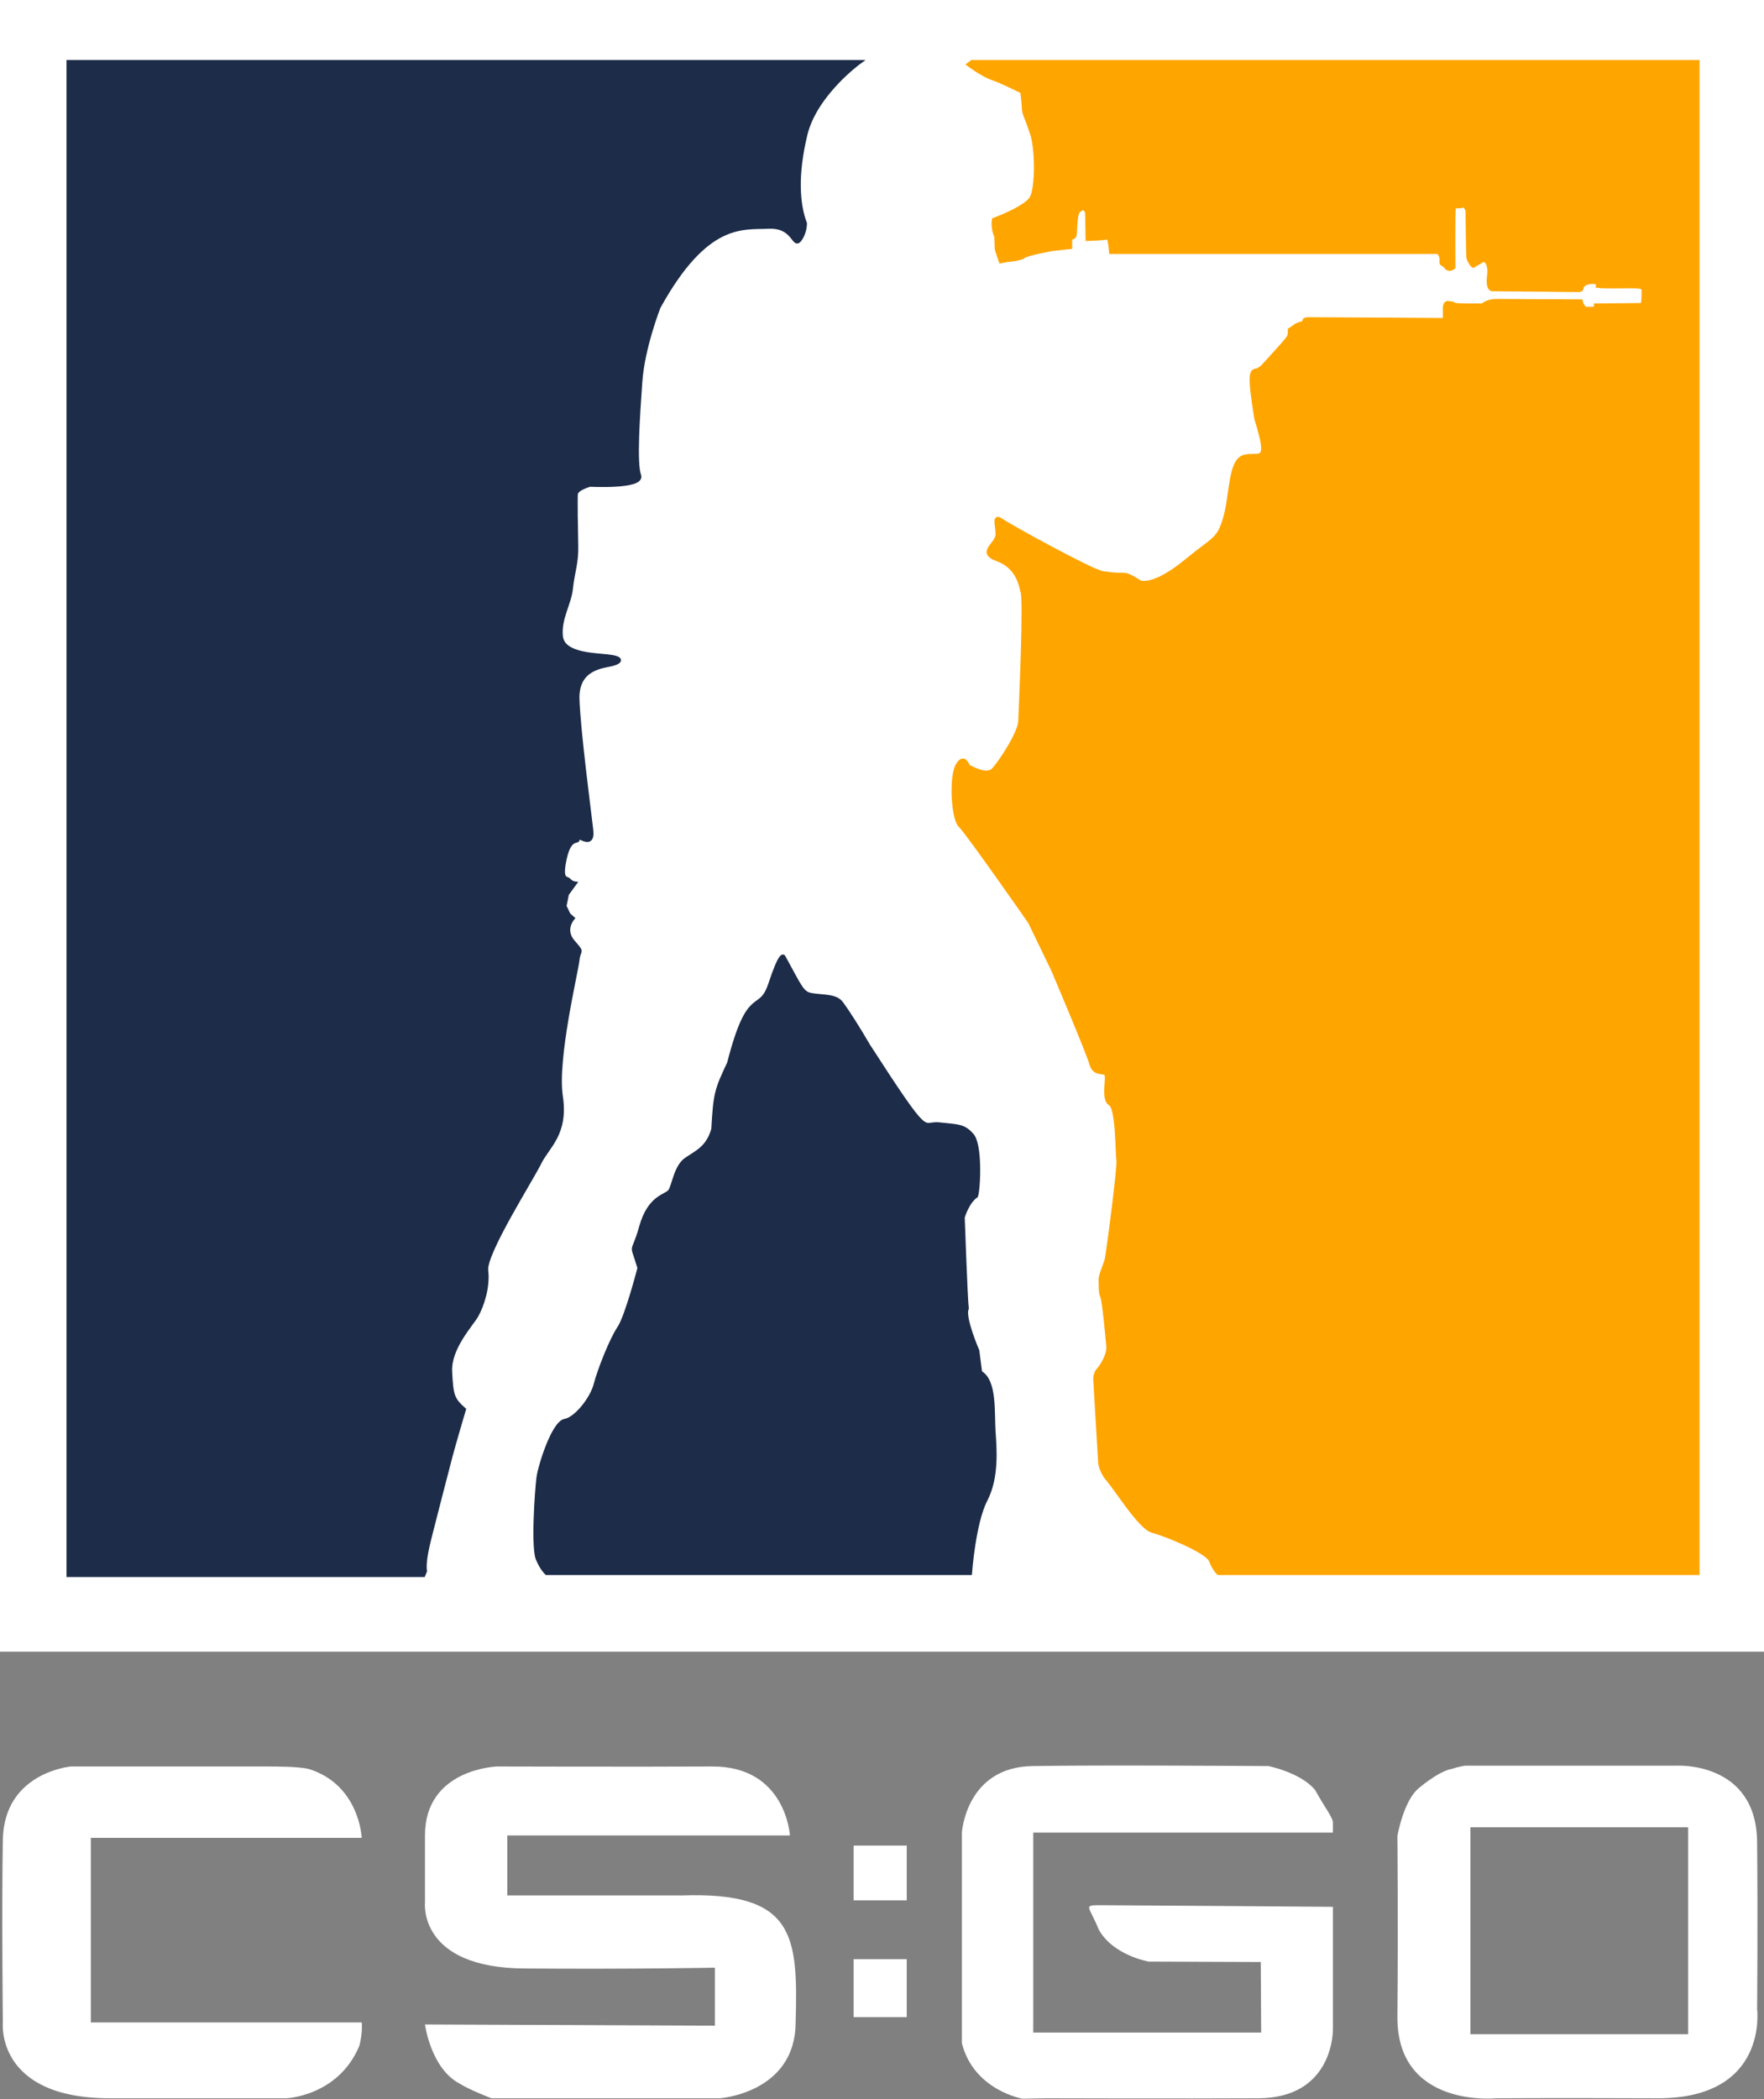 <?xml version="1.0" encoding="utf-8"?>
<svg version="1.1" id="Layer_1"
  xmlns="http://www.w3.org/2000/svg"
  xmlns:xlink="http://www.w3.org/1999/xlink" x="0px" y="0px" viewBox="0 0 435 517.5" style="enable-background:new 0 0 435 517.5;" xml:space="preserve">
  <rect x="0" y="0" width="435" height="517.5" fill="#808080" stroke="none"/>
  <style type="text/css">
	.st0{fill:#FFFFFF;}
	.st1{fill:#1D2C49;stroke:#1D2C49;stroke-miterlimit:10;}
	.st2{fill:#FFA500;stroke:#FFA500;stroke-miterlimit:10;}
  </style>
  <rect class="st0" width="435" height="407.2"/>
  <path class="st1" d="M16.9,15.3h195c0,0-10.9,7.9-13.3,17.9s-1.9,17.1-0.1,21.9c0,0,0,2.4-1.4,4.1s-1.3-3.6-7.6-3.3
	s-15.3-1.6-27.1,19.8c0,0-3.9,9.9-4.5,18.4s-1.4,20.1-0.3,23.1s-12.1,2.3-12.1,2.3s-3.4,0.9-3.5,2.3s0,8.6,0.1,12.8
	s-0.9,6.5-1.3,10.4s-2.9,7.4-2.5,11.8s7.3,4.6,11.3,5s3.6,1.3,1.4,1.9s-8.9,0.8-8.6,8.8s2.8,27,3.4,32.1s-3.9,0.5-3.4,2
	s-1.8-0.9-3.1,4.9s0.4,4.8,1,5.5s1.4,0.8,1.4,0.8l-1.9,2.6l-0.6,3l1,2.1l1,0.9c0,0-2.5,2.8,0.1,5.8s1.4,1.6,1.1,4.5
	s-5.5,24.3-4.1,33.6s-3.3,12.3-5.3,16.4s-13.6,22.3-13.1,26.5s-1.1,8.8-2.4,11.1s-6.8,8-6.5,13.9s0.6,6.8,3.4,9.3
	c0,0-2.4,8.1-3.3,11.5s-4.3,16.6-4.9,19s-1.8,6.9-1.4,9.3l-0.4,1H16.9V15.3z"/>
  <path class="st1" d="M134.8,387.8h104.4c0,0,0.9-12.4,3.8-18s2.3-12.5,2-17s0.4-12.4-3.3-14.4L241,333c0,0-3.6-8.3-2.6-10.4
	c-0.3-2.4-1-22.5-1-22.5s1.1-3.8,3.3-5.3c0.6-1.9,1.1-12.8-1.1-15c-2-2.3-3.5-2.1-8-2.6s-2,4.6-17.5-19.4c-2.6-4.5-5.4-8.8-6.6-10.4
	s-3.1-1.6-6-1.9s-3.3-0.4-5.8-5s-2.5-4.6-2.5-4.6s-0.6-1.3-3.2,6.6s-5.2,0-10.2,19.6c-3.1,6.6-3.4,7.4-3.9,16.3
	c-1.3,4.5-3.9,5.6-6.6,7.4s-3.1,6.6-4.1,7.9s-5,1.3-7.1,8.8s-2.5,3.1-0.4,10.1c0,0-3.1,12-5,14.8s-4.9,10.4-5.8,13.9s-4.8,8.5-7.6,9
	s-6.1,11-6.5,13.9s-1.5,18.3,0,20.5C133.7,386.8,134.8,387.8,134.8,387.8z"/>
  <path class="st2" d="M239.7,15.3h51.9h127v372.5h-78.3h-38.9h-0.9c0,0-1-0.8-1.9-3.1s-11.3-6.5-14.4-7.3s-9.3-11-11.4-13.2
	c-1.4-2-1.5-3.6-1.5-3.6l-1.2-20.3c0,0-0.2-1.5,0.8-2.6s2.6-3.8,2.4-5.9s-1-11.1-1.5-12.2s-0.3-3-0.4-4s1.2-3.9,1.5-5
	s3.2-23.2,2.9-24.6s-0.1-12.8-2-13.9s-0.4-6.4-1-7.3s-2.9,0.3-3.7-2.6s-9.4-23.1-9.4-23.1l-5.7-11.8c0,0-15.4-22.1-17.2-23.8
	c-1.8-1.7-2.3-12.3-0.6-14.9c1.6-2.7,2.4,0.4,2.6,0.4c0.2,0,4.4,2.7,6.2,0.8c1.8-1.9,6.6-9.3,6.6-12.1c0.1-2.8,1.4-30.7,0.5-32
	c-0.3-1.3-1.1-6-6.1-7.8s0.1-3.6,0-6.3s-0.9-4.5,0.9-3.3c1.8,1.3,22.3,12.6,25,13s3.2,0.4,5.1,0.4s4.1,2.3,4.9,2
	c0.9,0,4,0.1,10.8-5.5s7.9-5,9.5-10.8s1.1-13.9,4.7-14.8s6.6,2.3,2.9-9.4c-1.8-11.3-1.3-11.8,0.3-11.9c1.4-0.8,1-0.6,4.3-4.2
	s3.3-3.8,3.5-4.2s0.2-1.6,0.2-1.6s1-0.6,1.3-0.9s1.9-0.8,2.2-0.8s-0.5-0.9,1-0.9c5.6,0,33.7,0.2,33.7,0.2v-3.2c0,0,0.1-1.1,0.8-1
	c0.7,0.1,1.3,0.1,1.5,0.4c0.3,0.3,7,0.2,7,0.2s1.2-1.1,3.3-1.1c2.1,0,20.9,0.1,20.9,0.1s0.4,1.8,1.4,1.8c0.9,0,2.5,0.3,2.4-0.8
	c3.1,0,11.3-0.1,11.3-0.1s0.4,0,0.4-2.7c0.1-2.3,0.1-1.9-7.8-1.9c-2.9,0-3.4-0.1-3.4-0.1s0.4-1-1.4-1c-1.8,0-2.7,0.9-2.7,1.5
	c0,0.6-0.8,0.5-0.8,0.5l-21.3-0.2c0,0-1.1-0.1-0.7-3.3s-0.9-4.4-1.9-3.7c-1,0.7-1.8,1-1.9,1.2c-0.1,0.2-1.1-1-1.3-2.1
	c-0.1-1.1-0.2-11.2-0.2-11.4c0-0.2-0.6-1.7-1.3-1.3c-0.7,0.4-1.9-0.2-2.1,0.6s-0.1,14.6-0.1,14.6s-1.1,0.9-1.8-0.1s-1.3-0.4-1.1-1.6
	c0.1-1.2-0.8-2.1-0.8-2.1H274c0,0-0.3-3.9-0.9-3.6s-4.9,0.4-4.9,0.4l-0.1-6.4c0,0-0.4-1.9-1.8-0.8c-1.3,0.1-1.1,5.6-1.3,6.3
	s-1.1,0.6-1.1,0.6v2.3l-4.5,0.5c0,0-6.1,1.1-7,1.8s-4.1,0.9-4.1,0.9l-1.5,0.3c0,0-1-2.8-1-3.1s-0.1-3-0.1-3s0.3,1-0.3-0.8
	s-0.3-3.3-0.3-3.3s7.9-2.9,9.3-5.4s1.4-12,0.1-15.9s-2-5-2-6s-0.4-4.3-0.4-4.3s-4.9-2.5-7.3-3.3s-5.9-3.4-5.9-3.4L239.7,15.3z"/>
  <path class="st0" d="M89.2,498.6H22.4v-45.5h66.8c0,0-0.5-13.1-13.1-17c-2.6-0.6-7.8-0.6-11-0.6c-3.2,0-47.6,0-47.6,0
	s-16.5,1.4-16.8,18.1s0,45,0,45s-1.9,18.7,26.4,18.7s43.5,0,43.5,0s12.8-0.5,18-12.9C89.5,501.1,89.2,498.6,89.2,498.6z"/>
  <path class="st0" d="M122.7,517.3h54.8c0,0,18.5-1.3,18.7-18.5c0.6-21.6-0.1-32.5-28.2-31.5c-32.5,0-38.2,0-38.2,0h-4.7v-14.8h69.7
	c0,0-1-17.1-19.2-17s-53,0-53,0s-17.8,0.5-17.8,17s0,16.5,0,16.5s-1.8,16.2,24.7,16.3c26.5,0.2,46.8-0.2,46.8-0.2v14.3l-71.5-0.3
	c0,0,1.4,10.7,8.4,14.5c2.7,1.7,8,3.7,8,3.7"/>
  <rect x="210.5" y="455" class="st0" width="13.1" height="13.5"/>
  <rect x="210.5" y="483" class="st0" width="13.1" height="14.3"/>
  <path class="st0" d="M328.7,451.8h-73.9v49.3H311l-0.1-17.4l-27.6-0.1c0,0-8.9-1.5-12.4-8c-2.4-6-4.1-5.9,1-5.9s56.8,0.4,56.8,0.4
	v30.1c0,0,0.4,17-18.4,17.1s-52.4,0-52.4,0l-5.8,0.1c0,0-12-2.1-14.9-13.7c0-11.4,0-51.9,0-51.9s1-16.1,17.3-16.4s58.3,0,58.3,0
	s8,1.6,11.5,5.9c2.5,4.5,4.4,6.8,4.4,8.1C328.7,450.8,328.7,451.8,328.7,451.8z"/>
  <path class="st0" d="M433.3,495.3c0,0,0.2-21.3,0-41.2s-19.8-18.8-19.8-18.8H365l-3.7,0c0,0-1.5,0.2-3.3,0.8
	c-1.5,0.2-4.5,1.7-8.2,4.8s-5.2,11.7-5.2,11.7s0.2,21.8,0,44.5c-0.2,22.7,24.3,20.2,24.3,20.2s12.5-0.1,39.8,0
	C436.2,517.4,433.3,495.3,433.3,495.3z M416.3,501.5h-53.7v-51h53.7V501.5z"/>
</svg>
